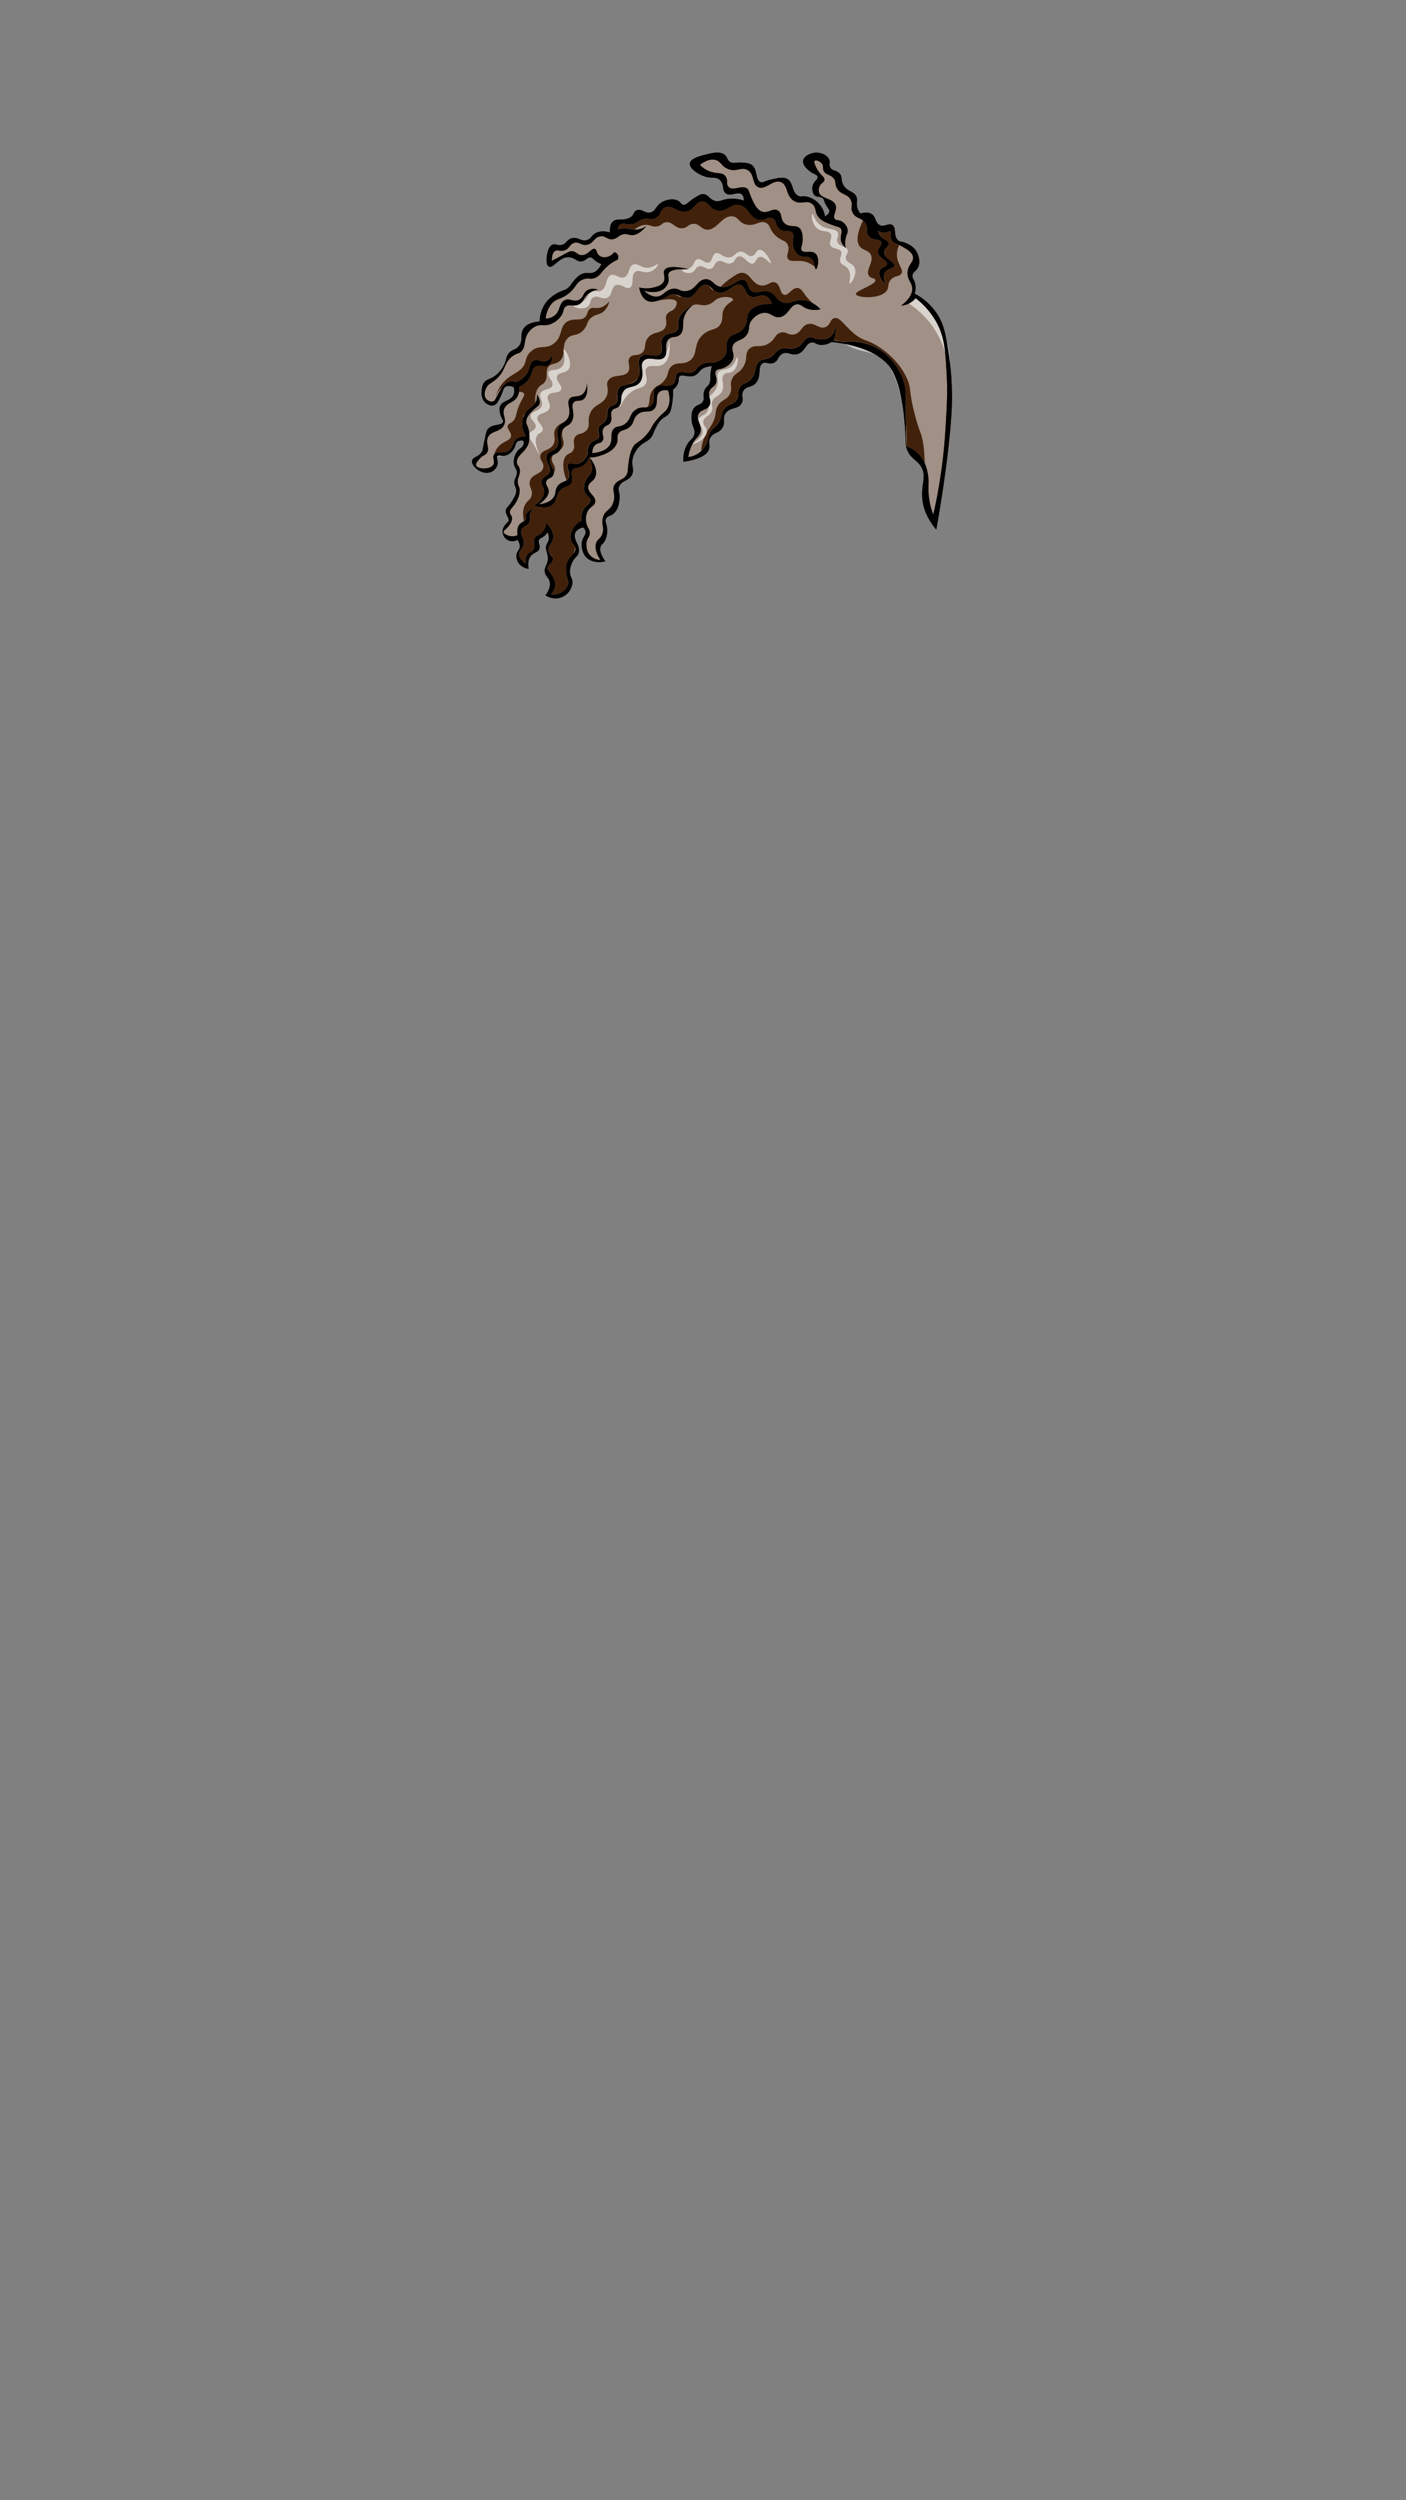 <svg xmlns="http://www.w3.org/2000/svg" viewBox="0 0 1080 1920"><rect x="0" y="0" width="1080" height="1920" fill="#808080" stroke="none"/><g style="isolation:isolate"><g id="hair"><g id="_39" data-name="39"><path d="M719.18,406.74c-8.07-9.7-10.24-18-10.72-23.8-.93-11.24,3-16.44-.26-23.27-3.09-6.39-7.76-6.4-11.11-13.48-1.77-3.77-1.21-5.42-1.8-15.61-1.33-22.71-5-33.86-5.95-36.49a63.26,63.26,0,0,0-3.22-8c-9.24-17.88-35.7-22.22-47.41-23.44a13.93,13.93,0,0,1-8.4,2.25c-3.48-.32-4.08-2-6.59-1.86-4.84.3-5,6.75-10.72,8.75-5.1,1.78-7.82-2.39-12.14,0-3.47,1.92-2.8,5.21-6.46,6.86s-5.84-1.17-8.53.39c-4.18,2.43-.59,10.17-5.42,15.34-3.37,3.6-7,1.85-9.31,5.68-2.19,3.62.53,6-1.42,9.66-2.68,5-9,2.67-12.4,7.8-2.72,4.1.41,7-2.58,11.37-2.82,4.1-6.61,3-8.91,7.14-1.89,3.4-.26,5.77-1.17,8.85-1,3.47-5.17,7.58-19.63,9.79a23.1,23.1,0,0,1,2.58-12.83c2.54-4.56,5.13-4.83,5.81-8.59.8-4.36-2.34-5.78-2.19-12.43,0-2.5.11-4.94,1.68-7.14,2.33-3.28,5.38-2.34,7.1-5.42,1.46-2.61-.39-3.88.91-7.8s3.33-3.27,4.39-7c.76-2.7-.08-3.85.77-8.72.26-1.46.56-2.64.78-3.44a13.67,13.67,0,0,0-5.56,1.06c-4.21,1.78-4.14,4.41-7.49,5.95-5.1,2.34-9.84-1.63-11.88.92-1,1.2-.1,2.3-1,4.89a11.3,11.3,0,0,1-4,5.16,54.11,54.11,0,0,1-1.16,13.62,12.31,12.31,0,0,1-1.42,4.1c-1.94,3.15-4.23,2.78-7.24,6.21a26.07,26.07,0,0,0-3.23,5.16c-1.93,3.58-1.78,4.33-2.84,6.21-3,5.36-7.07,4.29-11.5,10.18a21.24,21.24,0,0,0-3.1,5.82c-2.21,6.66,1.08,9.14-.77,13.62-2.3,5.57-8.46,4.35-10.21,9.91-1,3.25,1,3.87.39,9.52-.26,2.42-.76,6.92-3.88,10.18-2.9,3-5.28,2.07-6.45,4.63s1.06,3.82.9,9.39a16.21,16.21,0,0,1-1.81,7.53c-1.32,2.4-2.38,2.57-3.1,4.1-.91,2-.89,5.35,3.49,11.64-6.32,1.61-12.59,0-15.63-4.24-2.32-3.22-3.52-9-1.55-13.22.87-1.85,2.45-3.61,1.94-5.81a5.12,5.12,0,0,0-1.94-2.78c-.59.14-5,1.25-6.07,4.63-.77,2.5.57,5.54,1.16,6.87a18.74,18.74,0,0,1,1.42,3.18,10.18,10.18,0,0,1,.26,4.56c-.53,2.59-2.18,3.07-4,5.75a18.49,18.49,0,0,0-2.71,7.67c-.53,5.07,2.15,6.09,1.81,10.31a13.26,13.26,0,0,1-7.49,10.31c-6.6,3.17-12.8-.81-13.18-1.06,3.49-4.86,3.75-8.28,3.23-10.57-.76-3.39-3.1-3.8-3.75-7.41-.76-4.28,2.31-4.94,2.33-10.44,0-5-2.48-6.76-1-10.45.58-1.5,1.35-2.09,1.67-4a9.85,9.85,0,0,0-.77-5.56,15,15,0,0,1-3.88,3.71c-1.49,1-2,.93-2.58,1.71-1.42,2,.88,4.26.13,7-.86,3.16-4.6,2.85-7,6.22-1.12,1.59-2.19,4.36-1.29,9.38-4.29-.58-7.81-3.22-8.91-6.74a9.31,9.31,0,0,1,0-5.82c.6-1.63,1.37-1.93,1.81-3.3s.46-3.33-1.42-6.48a7.52,7.52,0,0,1-7.75.13,7.64,7.64,0,0,1-3.75-6.21c-.09-3,1.84-5.21,2.58-6.08,1.08-1.26,1.42-1.05,1.81-1.86,1.25-2.55-2.17-4.72-1.94-8.32.17-2.55,1.95-2.41,5.3-8.2,1.77-3.05,2.65-4.62,2.71-6.88.09-3-1.38-3.33-1.42-6.48,0-3.63,1.92-4.2,1.94-7.66s-2.05-3.61-2.33-7.28c-.24-3.24,1-8.21,4.27-10.84,1.06-.85,2.54-1.63,3.1-3.43a5.46,5.46,0,0,0,0-2.91,5.61,5.61,0,0,0-4.52.53c-1.59,1.14-1.22,2.81-2.72,5.42a11.84,11.84,0,0,1-5.42,5c-3.6,1.41-6.18-.6-7.37.93-1.06,1.36.84,3.2.13,6.34a8.74,8.74,0,0,1-3.61,5c-4,2.64-9.41,1-12.53-1.72-.76-.67-4-3.52-3.36-6.35.65-3,5-2.57,7.49-6.87.76-1.29.51-1.56,1.68-7.14,1.23-5.87,1.85-8.81,2.58-9.79,3.63-4.8,11.21-2.7,12-5.95.43-1.71-1.63-2.59-2.33-6.87a10,10,0,0,1,0-4.89c1.58-4.73,8.19-4.12,10.34-8.86a8.63,8.63,0,0,0,.13-6.08c-2.29-.88-4.61-1.23-6.33-.14s-1.58,3.08-3.75,7.54c-1.72,3.52-2.87,5.9-5.17,6.61-3.2,1-6.4-1.94-6.59-2.11-3.79-3.57-2.71-9.64-2.45-11.11a9.82,9.82,0,0,1,1.29-3.83c1.78-2.84,4.2-2.79,7.49-4.76a22.6,22.6,0,0,0,8.14-9.26c2.23-4.3,1.06-5.38,3.23-8.33,2.88-3.91,5.49-2.75,8.14-6.08,3.55-4.45.67-8.74,3.49-13.22,1.47-2.33,4.67-5,12.53-5.69a24.92,24.92,0,0,1,4.5-14.14c4.14-5.65,10.42-8.4,11.77-9,2.5-1.1,3.13-.94,4.78-2.12,3.18-2.25,3.25-4.49,7.24-8.19a13.35,13.35,0,0,1,3.87-2.91c3.48-1.57,5.61-.23,8.53-1.06,1.86-.53,4.37-2,6.72-6.61a18.49,18.49,0,0,1-3.23-1.59c-3-1.85-3.3-3.22-4.91-3.57-2.39-.51-3.33,2.14-6.46,2.91-3.95,1-5.53-2.5-9.82-3-7.7-1-12.54,9-16,7.1-2.5-1.35-1.72-7.5-1.19-9.88.41-1.86,1.25-5.62,4-6.87,2.27-1,3.43.74,6.58.26,4.11-.61,4.07-3.91,8-5.15,5-1.58,7.53,3,12.28,1.19,3-1.15,3-3.37,6.2-5.16,3.69-2,7.92-1.45,11.11-.53-.35-4.92.93-7.18,2.19-8.33,3.27-3,8.21-.18,13.44-3.3,3.12-1.86,2.24-4.35,4.91-5.42,3.78-1.53,6,2.5,10.33,1.71,4.65-.83,4.06-5.78,10.33-8.59.81-.36,6.91-3,11.37-.26,2.06,1.26,2.06,2.62,3.75,2.91,2.38.39,3.6-2.14,8.65-5.29,3.11-1.95,4.67-2.92,6.46-2.91,4.13,0,4.77,4.15,9.56,5.29,3.47.82,4.7-1,9.95-1.59a28.21,28.21,0,0,1,11.94,1.3c0-1.38-.19-3.49-1.61-4.74-3-2.67-8.16,1.73-12-.66-3.5-2.17-1.15-7-4.91-10.44-3.29-3.05-6.41-.6-12.92-3.18-4.34-1.71-10.5-5.79-10.07-9.52.44-3.94,8.09-5.82,12.91-7,4.67-1.15,10.42-2.56,14,.53,2.24,2,1.62,4,4.13,5.42,2.33,1.31,3.93.11,8.65.39,3.38.21,5.59.34,7.5,1.59,5.18,3.39,2.79,11.52,7,13.35,1.93.85,2.81-.72,8.53-2,5.54-1.22,9.1-2,12-.4,5.16,2.85,3.21,10.36,8.66,13,2.54,1.21,3.08-.36,7.23.79a18.46,18.46,0,0,1,13.18,15.08c2.72-1.67,3.32-3.1,3.36-4.1.06-1.59-1.29-2.1-3-5.56-1.32-2.7-.85-3.1-1.81-4.09-2-2.05-4.28-.59-6.33-2.38-1.89-1.65-2.18-4.81-1.81-6.88.73-4.19,4.37-5.23,3.87-7.54-.4-1.87-2.88-1.62-6.33-4.49-1.4-1.17-5.17-4.32-4.78-7.67.42-3.51,5.23-5.76,8.66-6.21,4.48-.59,9.79,1.46,11.37,5.15,1.09,2.56-.45,3.94.9,6.22,1.65,2.77,4.59,1.81,7.11,4.49,2.34,2.51.72,4.34,2.58,8.2,3.06,6.35,9.27,5.17,10.59,10.44.74,2.94-.79,4.83.78,8.73a13.21,13.21,0,0,0,2.06,3.44c2.43-.76,6-1.4,8.66.39,3.43,2.28,2.56,6.47,5.94,8.33,3.75,2.07,7-1.89,10,.14,3.35,2.33.5,8.63,4.53,11.88,1.63,1.32,2.28.42,5.67,1.87,2,.86,6.28,2.68,8.66,7.27.23.44,3.26,6.5.77,11.5-1.53,3.09-4,3.44-4.26,6.21-.18,2.09,1.14,2.87,1.94,5.69a14.53,14.53,0,0,1-.26,8.2,46.89,46.89,0,0,1,16.92,15.07c4.35,6.45,6.14,12.78,7.88,22.34a235.48,235.48,0,0,1,3.88,44.56c-.1,5.85-.48,18.83-4,46.93C725.55,367.46,723,385.36,719.18,406.74Z" fill="#42210b"/><path d="M489.18,291.55a10.37,10.37,0,0,1-6.25,3.54c2.54-1,5.25-2.14,7.31-5.35l0,0A8.22,8.22,0,0,1,489.18,291.55ZM506.62,301c-3.64,3-.41,8.89-3.88,12.89s-8,.29-13,4.56c-3.9,3.38-2.2,6.68-6.59,9.92a12.5,12.5,0,0,1-4.09,1.94,6.26,6.26,0,0,0-3.86,2.42c-1.74,2.54-.12,4.07-1.34,7.54-2.3,6.49-10.8,9.07-13.58,9.91a27.3,27.3,0,0,1-6.75,1.16l-1,0c.14,0,.6.42,1.19,1.16,2,2.45,5.39,8.38,3.63,13.42-1.42,4.08-5,4.09-5.52,7.63-.68,5,6.13,7.36,5.33,12-.61,3.52-4.75,3.45-6.49,8.73a14.32,14.32,0,0,0-.49,6.44c.61,4.48,2.73,5,2.81,8.43s-2.07,3.71-2.52,7.83c-.13,1.26-.45,5.94,2.81,9.52a11.51,11.51,0,0,0,8,3.57,28.94,28.94,0,0,1-2.7-5c-1.52-3.68-1.38-6.3-.69-8.19,1-2.85,2.92-2.87,4.45-6.25l.06-.13a9.13,9.13,0,0,0,.8-3c.29-3.23-1.27-5.69-.17-9.94,1.56-6.12,5.87-5.27,8-11.7,2.26-6.67-1.7-9.59,1.16-13.88,2.64-4,7.13-3.16,9.3-7.94.71-1.54.56-2.35.87-5.35s1-9.7,3.2-14.28c2.62-5.46,5.39-3.82,11.63-11.44,3.88-4.74,2.78-5.34,7-10.37.58-.7,1.13-1.31,1.63-1.86h0s0,0,0,0c2.36-2.54,4-3.7,5.28-5.09a10.15,10.15,0,0,0,1.83-2.79c1.15-2.56,2-6.62.06-12.95C511.11,299.49,508.49,299.41,506.62,301Zm13.82-14.28a4,4,0,0,1,2.62-.85A3,3,0,0,0,520.44,286.69Zm-1.66-60.52c1.41.89,2.86,1.87,4.81,1.71A19.59,19.59,0,0,0,518.78,226.17Zm13.81,59.46a9.08,9.08,0,0,1-4.76.87A7.79,7.79,0,0,0,532.59,285.63ZM537.3,281a11.42,11.42,0,0,1,1.53-1,5.33,5.33,0,0,0-2.28,1.56A8.93,8.93,0,0,1,537.3,281Zm11.31-57.87c-1.54-1.18-2.55-2.74-4-3.67C545.7,221.16,546.79,222.83,548.61,223.14Zm-9.24,34.4c5.86-5.83,11.37-3.27,14.33-9.12,2.26-4.45-.07-7.63,3.11-12.3,2.75-4.05,6.53-4.67,6.19-6.15-.38-1.68-5.65-2.64-10.26-1.19-4,1.25-3.91,3.18-7.75,4.76-5.9,2.42-8.29-1.21-13.13,1.06a18,18,0,0,0-5.77,7c-2.92,6.48,0,11.48-3.59,15.17-3,3.14-6.3.8-9.2,4a6.93,6.93,0,0,0-1.75,4.54c-.09,1.34.05,2.7.08,4,0,1.87-.13,3.63-1.43,5-3.9,4.23-11.75-1.39-15.88,2.72-3.93,3.91,1.39,10.75-2.82,16.41-3.79,5.11-10.11,2.25-13.17,7.64-2.34,4.12,0,8.15-3.29,11.2-2,1.85-3.58,1-5,3-2,2.82.61,5.5-1.16,8.92-1.55,3-4.11,2-5.62,5-1.86,3.62,1.28,6.62-.68,9.42-1,1.38-2.34,1.51-3.72,2h0a6,6,0,0,0-1.41.75,5.19,5.19,0,0,0-1,.89A8.45,8.45,0,0,0,455,348.1c8.94-1.07,12.27-4.1,13.63-6.74,2.21-4.31-.26-8.67,2.9-12.1,2-2.17,3.71-1.17,6.76-2.67a11.88,11.88,0,0,0,1.12-.63c5.35-3.41,3.88-7.89,8.72-11.24.32-.21.62-.4.91-.57,3-1.66,5.53-1,7.8-1.28,3.52-3.18.46-7.42,4.4-13.09,3-4.35,5.67-3.06,9.31-7.93,3.49-4.7,1.85-7,4.84-10.12,4.33-4.56,9-1,14.34-4.71C536.41,272.38,532.24,264.63,539.37,257.54Zm101,3.77,5.06,1a13,13,0,0,0-5-1.18A1.43,1.43,0,0,1,640.32,261.31Zm55.62,81.24a110.6,110.6,0,0,0-.08-17.81C695.9,332.17,695.93,340.67,695.94,342.55ZM380.4,306.87c.81-1.24,1.6-3.31,3.57-6.59.7-1.19,1.3-2.19,1.84-3A16,16,0,0,0,380.4,306.87Zm16.15,30.47a6.84,6.84,0,0,1,1.27-1A3,3,0,0,0,396.55,337.34Zm7.38-20.65c-1.89,1.9-2.34,3.42-2.24,4.61A17.84,17.84,0,0,1,403.93,316.69Zm-11.44,18.39c.6-3.31-3.53-5.61-2.33-8.46.66-1.54,2.06-1.36,3.88-3.17,2-2.06,2.26-4.3,3.1-7.41,2.42-8.9,6.63-11.9,5.17-14-.41-.58-1.3-1.21-3.66-1.08a11.33,11.33,0,0,1-1.12,3.39c-2.66,5.09-7.48,4.42-9.89,8.83-2.66,4.87,1.9,8.13-.48,13.18-2.78,5.92-10.27,4-12.5,9.82-1.76,4.58,1.9,8.45-.88,11.9-1.3,1.63-2.54,1.28-4.93,3.77-1.08,1.12-3.76,3.89-3.11,5.65,1,2.77,10.54,3.42,13.09-.5,1.05-1.62.46-3.33.22-5a4.05,4.05,0,0,1,.55-3.14,1.71,1.71,0,0,1,.11-.14,14.86,14.86,0,0,1,2.45-4.91C386.13,338.61,391.81,338.79,392.49,335.08Zm30,90.34c.58.8,1.25,1.44,1.71,2.16A3.46,3.46,0,0,0,422.48,425.42Zm19.23-5.76a10.26,10.26,0,0,1-1.68,6.06c1.35-1.53,2.35-3,2.06-4.87A3.54,3.54,0,0,0,441.71,419.66Zm13-61.49a10.64,10.64,0,0,0-.31-1.82C454.56,357,454.66,357.63,454.75,358.17Zm272.44-70.55c-1-18.35-1.67-28.75-7.87-40.06a59.58,59.58,0,0,0-16-18.51,15.63,15.63,0,0,1-11.11,5.68c7-5.3,8.46-9.71,8.53-12.69.12-5.14-3.81-6.77-3.61-12.56.21-6.51,5.32-8.3,4.13-12.69-.94-3.44-5-5.64-8.91-7.8-.58-.32-1.12-.59-1.62-.83a16.88,16.88,0,0,0-1.74,7.4c0,7.23,5.23,10.9,3.49,14.38-1.46,2.91-5.56,1.36-8.53,5.26-2.07,2.71-1.09,4.79-2.33,7.24-3.91,7.74-23.58,6.41-24.12,3.47-.51-2.76,15.69-7.28,14.92-10.91-.33-1.56-3.34-.9-4.95-3.27-2.8-4.19,3.86-10.3,1.56-15.87-1.66-4-6.11-3.15-8.72-6.84-2-2.77-2.9-8.14,2.62-19.66-2.57-2.15-5.72-2.05-7.79-5.76-2.29-4.11.55-6.07-1.68-10.18-2.69-5-7.64-3.56-10.59-9-1.87-3.43-.3-4.75-2.45-7.4-2.68-3.29-6-2.42-7.62-5.69-1.09-2.21.07-3.43-1.3-5.42-1.53-2.23-4.77-3.3-5.68-2.38s1,4.85,1.68,6.08c2.89,5.31,6.15,6.22,5.81,8.6-.3,2.09-2.95,2.21-4,5.55a7.77,7.77,0,0,0-.26,3.7c1.18,5.47,10.75,4.55,12.79,10.05,1.54,4.17-2.71,8.16-.52,10.71,1.34,1.56,3.14.31,5.94,2.25.2.14,3.52,2.5,3.88,6.21.22,2.32-.89,3.18-1.56,6.35a18.45,18.45,0,0,0,0,7.27,10.45,10.45,0,0,1-3.48-5.29c-1-4,1.45-6.56,0-9.12-.89-1.57-2.3-1.48-6.46-3s-7.39-2.78-9.81-5c-4.5-4.16-2.13-8.16-5.95-11.24-4.23-3.41-8.16.71-13.57-2.11-6.83-3.58-4.72-12.42-10.46-14.68-6.16-2.42-11.79,6.49-17.44,3.84-4.89-2.3-2.56-9.87-8.14-13.09-4.9-2.84-8.59,1.95-15.24-.93-5-2.14-5.12-5.75-9.43-6.87s-8.82,1.38-12,3.83a21.64,21.64,0,0,0,6.32,4.5c6.26,2.87,10.19.77,13.06,3.83s.31,6.6,3,8.86c3.66,3.12,10.2-2.22,14.2,1.19,1.17,1,.85,1.63,2.33,5.16,2,4.74,4.34,10.36,8.4,12.16,5,2.21,8.62-3.08,12.66-.66,3.63,2.17,1.5,6.95,5.55,10.18s8.48.29,11.49,3.83c1.63,1.9,1.79,4.42,2,6.88.35,5.67-2,7.68-.78,9.65,1.84,2.85,7.5-.44,10.73,2.64s1.82,9.78.71,11.5h0c-.15.24-.3.38-.44.39-.3,0-.44-.56-.63-1.45a18.69,18.69,0,0,0-4.72-3.24c-7.54-3.57-13.61.09-16.1-3.17-2.17-2.87,1.87-6.52-.38-11.11-1.69-3.45-4.51-2.48-9.1-6.74-5.23-4.84-3.83-8.16-7.57-9.92-4.76-2.24-7.84,2.78-14.72,1.39-6.2-1.25-6-5.78-10.85-6.35-8.19-1-12.38,11.48-20.35,10.12-4.2-.72-5-4.51-9.68-4.37-4.13.13-4.52,3.11-8.53,3.38-5.72.38-7.59-5.45-12.79-4.57-3.06.53-3.25,2.69-7,3.18-3.1.41-4.56-.88-7.17-1.19-2.32-.28-5.62.23-9.94,3.59a11.21,11.21,0,0,0,1.55,0,14.64,14.64,0,0,0,7.75-2.77c-5,6-8.89,7.15-11.49,7-2.08-.11-2.84-1-5.3-.79-4.22.33-4.93,3.09-8.66,3.84-4.53.9-5.52-2.76-9.94-2.12-5,.73-5.19,5.61-10.34,6.48-4.51.75-5.88-2.73-9.82-1.46-3.73,1.21-3.56,4.68-7.62,5.82-3.26.91-4.95-.87-7,.4s-2.54,4.82-2.51,7.53c1.4-.69,3.65-1.82,6.39-3.3,5.76-3.11,6.63-3.94,8.66-4,4-.06,4.47,3.11,8.14,3,4.9-.09,7.35-5.87,9.94-4.76,1.72.75,1,3.48,3.62,5.29a7,7,0,0,0,4.52,1.06,9.4,9.4,0,0,0,6.59-3.83,3.83,3.83,0,0,1,3.09,2.64,3.92,3.92,0,0,1-.39,3,33.52,33.52,0,0,0-7.74,5c-4.66,4.06-5.14,6.8-9,8.73-4.12,2-5.24-.19-9.69,1.45-5.74,2.12-5,6.22-11.89,11.38-5.79,4.32-8.51,3.07-12.2,7.13a20.27,20.27,0,0,0-4.74,11.64,11.86,11.86,0,0,0,6.35-2c5.17-3.6,3.63-9.6,8-12,4.1-2.28,7.32,2,11.62-.66,3.3-2,2.84-5.37,6.33-7.27,2.69-1.46,5.73-1,7.75-.39a16.85,16.85,0,0,0-7,3.07c-4.3,3.27-3.69,6.31-7.26,8.23-4.34,2.33-7.78-.78-10.76,2-1.74,1.61-.83,2.91-2.62,6.05a17.54,17.54,0,0,1-9.11,7.34c-5,1.68-7.08-.52-11.53,1.78a14.41,14.41,0,0,0-4.74,4.07c-4.32,5.64-1.8,10.71-5.72,14.87-1.82,1.94-2.51,1-5.81,3.08-7.91,5-5.72,11.61-13.57,18.34-3.65,3.14-6.27,3.54-7.84,7.24-.35.83-2.08,4.89.1,7.73,1.16,1.52,3.41,2.67,5.32,2.09a3.08,3.08,0,0,0,1.76-1.44,26.29,26.29,0,0,1,4.09-10.52c.13-.19.61-.89,1.29-1.73,4.46-5.51,9.66-7.24,13.44-10.31,6.41-5.22,2.8-9.52,8.78-14.54,6.42-5.4,11.24-1,17.57-6.08,7.07-5.7,3.83-13.46,10.59-16.93,5.28-2.71,10.51.35,13.69-3.7,1.75-2.22,1.14-4.37,3.36-5.82s4.05-.15,7.24-.79c2-.4,4.66-1.58,7.49-5a14.45,14.45,0,0,1-3.87,7.4c-3.39,3.27-6.33,2.16-10.08,5.29s-2.26,5.6-6,9.52c-4.79,5.1-8.63,2.31-12.4,6.61-4.74,5.4-.42,11.83-5.42,16.77-3.59,3.54-7.09,1.49-9.3,5.18s.37,7.37-2.59,11.37c-1.34,1.8-2.35,1.71-3.87,3.17-1.91,1.84-3.78,5.34-3.28,12.75l.11-.19a10.24,10.24,0,0,0,1.07-6.45c1.36,2,2.79,4.82,1.93,7.34-.53,1.59-1.57,1.82-4,4.07s-5.94,5.57-6.11,9.42c-.06,1.45.38,2,1,3.39.11.25.21.52.31.8s.1.29.15.45,0,.1.05.16c.09.28.18.6.27.95a23.65,23.65,0,0,1,.48,9.12c-1.41,8.7-10.09,10.65-9.4,16.76.3,2.6,1.87,2.27,2.23,5.45.5,4.35-2.3,6.28-1.45,10.81.37,2,1,1.88,1.26,4,.1.72.41,3.48-1.45,7.73-2.71,6.16-6.43,7.36-5.92,10.61.28,1.72,1.38,1.77,1.56,3.77.21,2.61-1.47,4.87-2.43,6.15-2.19,2.92-4.12,3.37-4,4.76s2.49,2.34,3.39,2.67a10.6,10.6,0,0,0,7.27-.19c-.57-5,.61-7.37,1.83-8.63a17.15,17.15,0,0,1,3.19-2.22c-1.55-6.7-.35-10.62,1-12.95,1.75-3.05,3.62-3.17,4.65-6.15,1.68-4.89-2.42-7.33-1.17-11.7,1.59-5.55,9.15-5.05,10.27-10.31.85-4-3.19-5.81-2.13-9.52,1.26-4.43,7.43-3.34,10.08-8.53,2.1-4.13-.72-6.95,1.16-11.11.86-1.92,2.64-3.91,6.25-5.45a8.28,8.28,0,0,0,3.73-3.77c2.94-6-1.76-11.14,1.26-14.57,2.45-2.8,6.45-.44,10-3.57,2.46-2.2,3.07-5.63,3.21-8.14.48,4.3.47,9.83-2.72,12.2-2.62,2-5.31.22-7.37,2.28-3,3,1.36,8.27-1.34,14.18-1.78,3.86-4.56,3.6-6.7,6.17a12.05,12.05,0,0,0-.87,3.25c-.51,4.46,1.92,6.23.77,9.72a6.41,6.41,0,0,1-2.5,3.33c-1.51,2.36-3.62,3-5.3,3.89a5.42,5.42,0,0,0-.72,1.51c-1.29,4.31,3.26,6.56,1.94,10.9a5.63,5.63,0,0,1-.72,1.52,3.85,3.85,0,0,1-.35,1.36c-1.27,2.83-4.77,2.37-5.52,5.25-.64,2.48,1.66,3.93,1.94,6.75.23,2.39-1,5.88-7.46,10.61,5.9-.68,8.91-2.6,10.55-4.53a8,8,0,0,0,.69-.93c1.64-2.53,1.05-4.47,2.13-6.88a8.1,8.1,0,0,1,1-1.65c2.32-3.14,5.05-3.15,6.92-4.45a32.72,32.72,0,0,1-2.17-7.64c-.38-2.81-1-7.55,1.55-10.91,1.95-2.59,3.75-1.66,5.42-4.16,2.42-3.61-.51-6.76,1.56-10.32s5.77-1.86,8.91-5.35c3.44-3.83.26-7.31,2.9-13.29,3.31-7.49,10.14-6.2,12.79-13.48,2-5.58-1.32-8.14,1.16-11.71,3.66-5.24,12.33-1.69,15.31-6.74,2.19-3.71-1.41-7.47,1.16-10.71,2.35-3,6.08-.72,9.5-3.77s1-6.5,4.07-10.9c4.16-5.9,11.14-3.31,13.75-8.73,1.94-4-1.1-7.12,1.56-10.31,1.91-2.3,4.53-1.93,6.2-5,.19-.35,1.46-2.65.77-4.16-1.6-3.54-13.14-1-15.46-.5l-.13,0-.25.06h0a10,10,0,0,1-6.43-.19c-5.12-2.18-6.26-9.35-6.39-10.31a22.83,22.83,0,0,0,11,0c2.89-.74,6-1.54,7.56-4.17,2-3.44-.62-6.62.77-9.12,1.25-2.25,5.64-3.69,18.8-.79-11.72-.5-15,1.41-15.7,3.37s.85,4-.38,7.34a11.68,11.68,0,0,1-2.52,3.77c-3.28,3.26-9.53,3.94-16.09,2,4.65,4.26,8.12,4.84,10.47,4.56,4.85-.59,6-5,11.63-5.95,4.85-.78,5.56,2.27,10.26,1.79a9.48,9.48,0,0,0,3.47-1,20.28,20.28,0,0,0,5.15-4.43h0c1.79-1.87,3.63-3.53,6.49-3.67,5.17-.26,5.94,4.81,11.61,5.83a50.2,50.2,0,0,1,7.57-6.42c4.33-3,6.49-4.45,8.91-4.37,6.53.23,7.75,8.94,14.73,9.72,5.15.58,7.39-3.83,11-2.18,4.11,1.87,3.12,8.32,6.58,9.32s5.88-5.63,10.47-5.15c4,.41,4.23,5.62,12.11,12.07a27.73,27.73,0,0,1,4.24,3.17c.36.33.72.66,1.09,1l-.12,0a19.08,19.08,0,0,1-8.51.07c-5.1-1.19-5.74-3.79-8.91-3.87h-.31a4.92,4.92,0,0,0-1.47.25l-.06,0c-2.42.82-4,3.33-5.89,5.58-1.58,1.86-3.4,3.54-6.13,4-5.26.8-6.9-4.2-13-3.18-5.5.93-8.78,5.8-9,6.15-2.69,4.12-.63,6.06-3,10-3.44,5.72-9.24,4.15-11.05,9-1.47,4,1.88,6.33-.1,10.81a12.52,12.52,0,0,1-4.93,5.25c-4.08,2.57-6.47,1.18-7.85,3.28-1.69,2.55,1.49,5.21,0,9.32-1.16,3.19-3.47,2.65-4.85,5.85-1.85,4.29,1.63,6.85.1,10.81-1.74,4.48-7,3.16-8.82,7.43-1.93,4.52,3.18,7.7,1.55,13.69-.95,3.52-3.06,3.68-5.81,8.52A28.37,28.37,0,0,0,528.71,351a17.25,17.25,0,0,0,7.65-2.78,16.77,16.77,0,0,0,2.23-1.79,34.22,34.22,0,0,1,5-15.66c1.43-2.22,2.76-3.61,4.26-6.94,2.69-6,1.15-7.62,3.29-11.71,3.09-5.85,7.31-4.47,9.69-9.91,2-4.62-.63-6.5,1.56-11.31,2-4.42,4.68-3.74,7.94-8.32,4.67-6.57,1.23-10.81,5.23-14.68,4.27-4.14,8.9,0,15.5-4.56,4.71-3.28,4.36-6.81,8.53-7.93,4.33-1.18,5.91,2.32,10.46,1.38,5.52-1.13,5.38-6.71,10.66-7.93,5.5-1.27,8.38,4.18,13.18,2.38,4.09-1.53,3.65-6.12,7-6.94,4.11-1,7.51,5.39,14.72,11.5,7.8,6.61,10.33,4.63,19.38,10.51,3.13,2.05,15.28,10.15,21.7,24.4,3.63,8.07,1,8.31,6,27.56,3.83,14.79,5,13.25,6.39,22,1.08,6.82.95,11.46,1.4,15.89a38.38,38.38,0,0,1,1.83,6.05,31.7,31.7,0,0,1,.69,3.88h0c.62,5.12-.27,8.45.47,15.15a56.77,56.77,0,0,0,3.36,13.88c1.15-5,2.42-10.93,3.64-17.66.75-4.09,1.48-8.48,2.18-13.14,2.55-17.26,3.34-30.45,3.87-39.53C727.36,310.72,727.92,301,727.19,287.62Zm-89.68-28.89c-2.8,2-6.11,1.81-8.13,1.68-4.21-.25-4.65-1.82-7.27-1.58-4.58.4-4.5,5.28-9.89,7.83-5.76,2.72-9-1.36-14.24,2-2.78,1.77-2.46,3.29-6,5.46-4.06,2.48-5.43,1.06-8.13,2.92-4.88,3.35-2,9-7.18,14.33-3.45,3.55-6,2.26-8.23,5.95s-.18,5.76-2.33,9.42c-2.5,4.28-6,2.66-9.68,7.14-3.07,3.77-1.18,5.68-4.75,11-2.71,4-4,3.26-6.11,7-2.29,4.13-1,5.58-3.48,9.91a19.07,19.07,0,0,1-3.49,4.56c-.09.77-.15,1.56-.19,2.38a14.46,14.46,0,0,0,5.23-4.95c2-3.33.88-4.78,2.65-8.53,2.54-5.41,6-4.53,7-9.12.45-1.9.28-3.76,1.53-7.29a20.29,20.29,0,0,1,1-2.43c2.76-5.4,9.26-4.08,12.41-8.73,2.28-3.36-.31-5.26,2.13-9.52s5.13-2.92,8.72-6.94c5.17-5.77,2.6-11.76,7.17-14.23,2.86-1.55,4.59.41,8.33-1.63,3.16-1.73,2.55-3.87,5.43-5.16,4.86-2.19,7.72,1.21,12.59-.59,5.46-2,5-7.52,9.69-8.14,3.68-.48,5,2.78,9.69,2.19,2.93-.38,3.41-1.78,6.2-2.38a9.92,9.92,0,0,1,2.21-.22,22.34,22.34,0,0,0,1.18-4.25,24.46,24.46,0,0,0,.2-7.14C641.74,250.61,641.44,255.91,637.51,258.73ZM694.77,295a46.54,46.54,0,0,0-16.18-24.69c-13.57-10.1-28.36-8.21-31.49-7.74l-1.7-.32a32,32,0,0,1,3.48,1.85c13,7.59,19.15,4.26,28.27,11.45,8.46,6.67,11.14,15.86,14.9,28.7a105.12,105.12,0,0,1,3.81,20.43c0-6-.05-11.29-.05-11.83C695.75,301.34,695.74,298.92,694.77,295ZM713,366.07h0a32.52,32.52,0,0,1-2.52-9.93,22,22,0,0,0-2.57-4.66,25.27,25.27,0,0,0-12-8.92c8.07,5.09,11,11,12.2,13.95,1.71,4.32,2,8.48,2.32,14.48.48,7.91-.73,9.33.2,14.08a39.51,39.51,0,0,0,6.58,15.27q1.63-11.44,3.26-22.89A39.74,39.74,0,0,1,713,366.07ZM421.55,408.85c1.7,5,2.06,5.38,1.94,6.55-.36,3.63-4.22,4.39-4,7,.16,1.57,1.68,2.2,3,3.06a5.72,5.72,0,0,1-1.12-2.78c-.43-3.69,2.83-5.18,3.58-9,.52-2.66-.14-6.59-5.22-12.19a13.14,13.14,0,0,1-3.59,7.73c-2.28,2.18-4,1.76-5.24,3.87-1.88,3.13.83,5.77-1.06,8.92-1.36,2.28-3.3,1.79-4.85,4.17-1.42,2.2-1.24,4.9-.87,6.84-2.47-1.71-5.37-4.31-5.32-7.44s2.72-3.64,3.49-7.43c1-4.91-2.9-6.81-1.65-10.71s5.55-3.37,6.49-7.54c.53-2.38-.57-3.89.58-6.54a8.55,8.55,0,0,1,2.32-3.08c-5.15,2.62-6.17,4.55-6.1,5.85.05.79.48,1.06.39,1.89a3.25,3.25,0,0,1-1.76,2.24C398.23,407,398,411.33,398.69,414c.36,1.43,1.33,3.82.4,6.44-.61,1.74-1.54,2.1-1.95,3.87a8.39,8.39,0,0,0,1,5.56c2.19,4.32,6.95,5.41,7.74,5.57-1-3.94-.35-6.32.4-7.76,1.91-3.61,5.68-3.57,6.4-6.94.48-2.26-1-3.46,0-5.95a7.9,7.9,0,0,1,2.33-3,22.79,22.79,0,0,0,5-7.74C420.34,405.17,420.87,406.83,421.55,408.85Zm11.1-84.38a8.11,8.11,0,0,0-3.83,3.87c-2.63,5.63,1.87,9.48-.88,14.47-2.34,4.29-6.54,3.06-7.94,6.95-1.69,4.72,3.83,8.37,1.94,13-1.41,3.45-5.14,3-6,6.45-.77,3.06,1.86,4.72,2,8.13a7.72,7.72,0,0,1,0,.83c.37-3.61-.93-4.66-.09-7.37,1.33-4.31,5.47-4.54,7.42-7.41.24-3.56-4.23-7-3-11.14a4.55,4.55,0,0,1,2.46-2.79c1.27-1.87,3.5-2.57,5.3-3.89.09-.14.19-.3.28-.46,2.72-4.89-1.43-8.42,1.16-14a8.26,8.26,0,0,1,1.16-1.86,17.81,17.81,0,0,1,4.75-6.27A27.55,27.55,0,0,0,432.65,324.47ZM440,425.72c-2,2.26-4.73,4.72-5.21,9.11a23.75,23.75,0,0,0,.2,5.26c.59,4.68,1.83,5.32,1.55,7.73-.49,4.16-4.67,6.75-5.71,7.34a12.5,12.5,0,0,1-7.57,1.49c1.43-1.81,3.8-5.45,3.11-9.42-.55-3.1-3-6.47-3.39-7-1.56-2.17-2.33-2.39-2.42-3.57-.24-2.81,3.84-3.68,4.16-6.84a3.24,3.24,0,0,0-.56-2.19c.71,3.45-5.78,5.39-5.82,9.77,0,4.12,5.69,5.33,6.48,10.17.59,3.65-2,7.14-4.26,9.51.51.27,6.29,3.13,11.62,0,4.84-2.83,5.66-8.43,5.82-9.51.82-5.7-2.6-6.7-2.33-12.3C435.92,430.66,438.32,428.48,440,425.72Zm14.28-63.57c-1.08,3.05-3.1,3.34-4.66,7.54a12,12,0,0,0-1,6.54c.88,4.62,5,5.26,4.84,8.33-.13,2.71-3.42,3.15-5.52,7.14a14.08,14.08,0,0,0-1.26,8.23,15.42,15.42,0,0,0-7.27,7.44,11.66,11.66,0,0,0-1.06,7.14c.66,3.08,2.47,3.56,3.3,5.15-.14-4.35-2.39-5.46-1.75-9,.73-4.08,4.46-6.83,7.55-8.53a28.7,28.7,0,0,1,1.56-8.13c2.38-6.81,5.92-8.21,5.62-12.3-.33-4.48-4.75-5.14-4.46-9.12.27-3.65,4.07-4.14,5-8.92.14-.71.17-1.26-.52-5.47A9.53,9.53,0,0,1,454.31,362.15Zm20.24-62.77c-1.73,3.74,1.08,7.18-1.55,10.41-1.79,2.21-3.55,1.16-5.43,3.47-2.45,3-.16,5.74-2.52,9.62-1.92,3.18-4.11,2.46-5.22,5.36-1.3,3.37,1.26,5.4-.2,8-1.3,2.35-3.84,1.64-6.11,4-1.34,1.39-2.6,3.87-2.32,8.62-1.27,2.77-3.43,6.22-7,7.24s-6.47-1.15-7.94.4c-1.94,2,2.29,6.52.39,10.61a4.23,4.23,0,0,1-1.51,1.79,3.27,3.27,0,0,1,0,2.87c-1.41,2.46-4.82.59-7.85,3.23-2.39,2.1-2.4,5.14-2.82,7.81-.28,1.76-.73,3.35-2.12,4.43s-3.72,1.72-8.43.1a17.67,17.67,0,0,0,3.92-8.19c-.54,2.44-2.46,5.55-7.6,9.28,8.35,2.39,12.29.92,14.33-.9,3.54-3.13,2-7.78,6.7-11.8,3.46-3,5.92-1.8,7.55-4.66,2.18-3.8-1.15-7.7,1.16-10.41,1.56-1.81,3.63-.74,6.78-2.38a13.25,13.25,0,0,0,5.79-6.88,40.22,40.22,0,0,1,1.9,4.89c-.25-1.46-.47-2.71-.66-3.79-.08-.42-.15-.82-.22-1.19-.88-4.86-1-5.7-.41-6.91,1-1.95,2.73-2.38,4.34-3.07a7.63,7.63,0,0,0,1.41-.75h0a4.53,4.53,0,0,0,1.59-1.92c1.42-3.08-1.21-4.75,0-8.33,1.42-4.16,5.5-3.41,7.17-7.93,1.1-2.95-.24-4.34,1.36-7.14,1.21-2.13,2.47-2.19,4.06-4,3.1-3.45,1.4-6.66,3.11-10.71,1.43-3.39,4-4.39,6.73-5.48C479.5,295.91,476.06,296.12,474.55,299.38ZM508,230c4.71-1.73,4.76-3.23,7.94-3.77a8.61,8.61,0,0,1,2.86,0c-1.48-.95-2.91-1.8-4.8-1.16-1.38.48-1.55,1.25-3.87,3a24,24,0,0,1-6.35,3.36l.25-.06C505.37,230.93,506.7,230.44,508,230Zm9.49,64.45c-3.55,3.83-9.61-.46-13.43,3s.14,9.84-3.88,13.88a5.28,5.28,0,0,1-3.37,1.59c-2.33,2.1-5,1.47-7.8,1.28a8.56,8.56,0,0,0-6.2,1.49c-3.08,2.32-4.77,6.9-4.55,10.95a10.55,10.55,0,0,0,.84,3.69h0c1.64,3.69,4.78,3.63,5.07,6.38.4,3.92-5.91,4.94-8.53,11.5-2.13,5.33,1.05,7.07-1,12.29-2.68,6.91-9.17,6.24-10.47,11.9s4.83,8.69,3.3,14.08-8.58,4.64-10.27,10.32c-1.49,5,3.47,7.33,2.32,14.28-.78,4.78-3.51,6-3.09,9.51a8.15,8.15,0,0,0,2.23,4.53,19.12,19.12,0,0,0,4.76,3.63c-3.11-4.3-3.6-7.69-3.51-9.94.13-3.12,1.39-4.62,2.57-8.26.28-.87.55-1.86.8-3,0,0,0,0,0-.05,1.12-5.2-.1-5.05.88-8.3,2.21-7.27,8.08-7.28,9.88-13.89,1.25-4.57-1.37-5.27-.18-10.11,1.53-6.29,6.26-6.32,9.48-12.89,3.4-6.92-.64-9.34,2.52-15.67,3.42-6.83,8.55-4.85,14-12.89,3.83-5.69,1.79-7.49,6.08-13h0s0,0,0,0a29.1,29.1,0,0,1,5.28-5.09,11.34,11.34,0,0,0,3.7-4.51c1.86-4.29.76-8.95-.39-12.09a8.6,8.6,0,0,0,4.27-3.38c2.18-3.58-.22-6.88,1.61-8.92C518,288.68,519.94,291.76,517.47,294.42Zm10.28-7.92c-1.6-.17-3.1-.61-4.46-.65C524.57,286,526.08,286.38,527.75,286.5Zm-6.79-40c-.38,2.72.55,4.43-.78,6.64-2.44,4.09-7.76,1.94-10.85,5.66-3.43,4.13.8,9.61-2.32,12.94-3.56,3.8-10.67-1.61-14.73,2-3.86,3.45.37,10.27-2,15.88,3.94-6.18-.13-11.3,3.74-14.89,4.69-4.35,12.71,1.3,16.48-3a4.84,4.84,0,0,0,1.13-2.51,18.08,18.08,0,0,0-.08-4c-.16-2.06-.15-4.18,1.47-6.13,2.88-3.45,7-1.72,9.48-5.55,1.59-2.45.28-3.76,1.36-7.93.21-.8,2.29-8.36,8-11,.59-.45,1.17-.83,1.7-1.16C524,238.37,521.44,243.09,521,246.53Zm11.63,39.1c2.4-1.18,2.86-2.75,4-4C534.76,283.2,534.69,284.47,532.59,285.63Zm12-66.16c-1.18-1.83-2.35-3.66-4.47-3.78-1-.05-1.86.27-4.74,2.48h0a55.94,55.94,0,0,0-5.15,4.43c-3.45,3.36-4.26,5.08-6.64,5.28a10.8,10.8,0,0,0,3.36.9c7.16.59,8.65-10.16,14.93-10.11A4.86,4.86,0,0,1,544.61,219.47Zm84.55,17c-1-.74-2.6-1.83-4.19-3.13l-.05,0a18.48,18.48,0,0,0-8-2.75c-7.06-.63-9.93,3.66-15.69,1.78s-5-6.62-10.86-8.33-8.74,2.23-12.78-.2-2.46-6.87-5.81-8.52c-4.77-2.35-9.31,6-17.44,5.15-.27,0-.54-.07-.79-.12-2,2-3.14,3.1-4.86,2.82h0a7.4,7.4,0,0,0,3.54,1.47c7.19,1,11.06-7.65,16.4-5.89,4.29,1.42,3.36,7.53,8.27,9.13,4.09,1.33,6.89-2.23,10.91-.6,2.73,1.1,4.24,3.86,5.1,6.08-10.87-.1-15.37,3-17.44,6-2.86,4.19-.61,7.66-4.06,12.43-4.09,5.64-9.27,3.6-12.2,8.85-2.58,4.61.35,8.06-2.4,12.5-2.12,3.44-6,4.84-9,5.49a16,16,0,0,0-8.93,1.42c4-1.47,5.85,1.77,11.19,1.09.6-.08,6-.85,8.92-5,3.13-4.48-.4-7.76,2.13-13.09,2.79-5.88,8.27-4.35,11.63-10.91,2.25-4.41.38-6.29,2.9-9.52,3.64-4.66,10.7-4.74,12.21-4.76,7.16-.07,9.56,3.72,14.73,2.58a10.26,10.26,0,0,0,2.44-.88,16.15,16.15,0,0,0,5.89-5.58,0,0,0,0,0,0,0h0c.43-.09.92-.17,1.47-.25h0a24,24,0,0,1,4.08-.21c7.32.26,12.76,3.9,13.64,4l.12,0C630.31,237.38,629.88,237,629.16,236.49Zm-238,109.3c-4.3,3.21-9.16.06-11.42,2.93a19.41,19.41,0,0,0-.66,3.28,23.66,23.66,0,0,1,7-2c2-.24,2.4,0,3.37-.52,1.75-.85,2.09-2.4,3.87-6.15A7.7,7.7,0,0,1,391.13,345.79Zm5.38-8.41a12.46,12.46,0,0,0-2.57,4.56A29,29,0,0,1,396.51,337.38Zm9.13-9.06q-.08-.24-.15-.45c-.1-.28-.2-.55-.31-.8-1.28-2.85-3.3-3.59-3.49-5.77-1.9,6.24,1.28,12.14,2.23,13.78a10.11,10.11,0,0,0-6.1,1.29c2.54-.9,4.36,2,6.29,1.09s2.56-5.51,1.58-9C405.67,328.42,405.66,328.37,405.64,328.32Zm0-13.87a17.36,17.36,0,0,0-1.74,2.24,31.43,31.43,0,0,1,7.42-5.14c-.07-.72-.14-1.41-.18-2.06C409.79,311.7,408,312,405.67,314.45Zm14.82-37.58c-4,2.08-7.18-1.67-10.66.1s-2.15,6.75-6.59,11.8a17.2,17.2,0,0,1-6.58,4.56,10.07,10.07,0,0,0-7.37.4,9.47,9.47,0,0,0-3.47,3.51,11,11,0,0,1,4.09-2.09,11.4,11.4,0,0,1,6.46.27v5.81a17.53,17.53,0,0,1,2.28-.28,14.39,14.39,0,0,0,.14-3.75,18.72,18.72,0,0,0,7.36-6.05c3.11-4.43,2.22-7.7,5.13-9.52,3.43-2.14,6.85,1,10-1.09,2.44-1.63,3-5.3,3-8.33A8.68,8.68,0,0,1,420.49,276.87Zm206.27-79.62c-3.27-4-11.41-.56-13.56-4.36-1.13-2,.87-3.24.18-7.54a14.86,14.86,0,0,0-4.45-8.33c-3.43-3-5.78-1.54-8.52-4.56s-1.33-5.2-3.49-6.74c-3.4-2.42-7.89,2.37-13.18,1.19-2.62-.59-6.1-2.78-9.3-10.32a34.38,34.38,0,0,0-13.76-.79c-5.11.79-7.45,2.46-11.43,1.39-4.47-1.2-4.3-4.05-7.75-4.56-5.56-.83-7.57,6.3-14.73,6.94-5.47.49-5.86-3.53-11-3-7.32.79-9,9.1-16.27,8.93-2.7-.07-3.71-1.25-6.59-.6-3.49.8-3.56,2.89-7,4.56-5.77,2.83-10-1-13.36,2.38a6.38,6.38,0,0,0-1.95,4.57,5.86,5.86,0,0,0,1.36,3.37A17.46,17.46,0,0,1,476.2,178a17.66,17.66,0,0,1,8.91,0c.72-.66,1.41-1.25,2.07-1.76-2.41-.2-4.33-1-8-.88a23.86,23.86,0,0,0-4.79.66,5.72,5.72,0,0,1,1.82-3.57c2.47-2,5.45.5,10.33-.66,3.46-.83,3-2.33,6.85-3.44,4.68-1.34,6.07.68,9.43-.53,4.86-1.74,3.88-6.68,8.14-8.59,5.46-2.45,9.38,4.66,16.53,3,6.18-1.4,6.72-7.5,11.89-7.54,4.91,0,5.53,5.49,11.49,6.88,7.24,1.68,10-5.56,16.92-4.23,7.58,1.45,8.21,11,15.76,11.5,4.55.3,6.64-3,9.82-1.32s2.08,5.77,5.82,8.46,7.35.07,9.42,2.64-1,5.89,1,11.64a10.72,10.72,0,0,0,3.62,5.42c3.38,2.43,6.09.3,9.17,2.38,2.69,1.81,3.24,5.2,3.63,7.14.41.37.76.73,1.07,1.06h0v0h0C628.69,201,627.81,198.55,626.76,197.25Zm58.07-12.89c1,2.06,2.72,2.31,5.87,3.8.19-.41.4-.78.58-1.12-1.47-.08-3.7-.44-4.94-2.09-2.17-2.89.72-7-1.26-9.12s-5.1,1-9-1c-3-1.55-2.71-4.13-6.11-6.15a11.33,11.33,0,0,0-6-1.49c-.39.74-.75,1.47-1.07,2.16a8.7,8.7,0,0,1,1.9,2.31c2.36,4.13,0,6.65,2.46,9.65,3.12,3.75,8.64,1.91,9.68,4.76.88,2.41-2.94,4.13-2.58,7.67.46,4.6,7.4,6.08,7,9.12-.32,2.32-4.47,2.06-5.69,5.15-1.62,4.11,3.47,10.15,4.26,9.79s-2.17-4.48-.38-8.07c1.87-3.74,6.92-3.13,7.36-5.55.57-3.16-7.81-5.37-7.88-10.18,0-3.43,4.17-4.73,3.49-7.4s-5.3-2.56-7.37-6.88a8.63,8.63,0,0,1-.77-2.64c2.07,1.27,4.31,2,6.46,1.45,1.41-.38,2.12-1.16,2.84-.79C685,178.43,683.52,181.59,684.83,184.36Z" fill="#fff" opacity="0.5" style="mix-blend-mode:overlay"/><path d="M413.8,348.17c-.44.2-1.86-4-5.62-9.52-1.56-2.31-2.34-3.09-2.2-4.42.31-3,4.82-3.26,5.5-6.29.77-3.45-4.52-5.58-3.88-8.92.68-3.54,6.95-3,8.53-7.34,1.34-3.7-2.44-6.23-1-9.52,1.72-3.84,7.83-2.49,9.11-6s-4.25-7-2.91-10.11,7-.83,10.27-4.37c4.14-4.42.35-13.19,1.42-13.49s7.28,10.15,3.81,15.28c-2.39,3.53-7.7,2.13-8.91,5.35-1.35,3.6,4.49,7.41,3.1,10.51s-8.25,1.05-10.08,4.56c-1.53,2.94,2.52,5.85,1.17,9.52-1.61,4.35-8.48,3.53-9.31,7.14s5.14,6.34,4.07,9.92c-.61,2.05-2.74,1.7-4.26,4C409.39,339.33,414.47,347.87,413.8,348.17Zm37.59-112.78c2.73-2.13,1.53-5.14,4.14-6.87,3.48-2.31,7.15,2,11.11,0s2.64-7.88,6.46-9.52,7.76,3.62,10.85,1.85c3.44-2,.38-9.58,4.13-12.16,3.07-2.12,6.64,1.9,11.89-.27,3.61-1.49,5.82-5,5.42-5.55s-2.85,2.11-7,2.64c-5.95.76-8.31-3.75-11.89-2.38-4.06,1.56-2.76,8.07-7,9.79-3.85,1.57-6.7-3.15-10.34-1.59-4.35,1.86-2.57,9.6-7.49,11.9-2.91,1.36-4.82-.75-7.85,1.15-2.37,1.49-1.91,3.24-4.29,5.72-4,4.19-9.35,3.45-9.32,4.56C440.3,235.94,447.48,238.46,451.39,235.39Zm24.81,76.95c.75.32,1.93-5.83,7.75-10.58s10.05-3.12,12.14-7.14c2.35-4.49-1.9-8.64.52-11.9,2.62-3.52,8.5.17,13.17-3.17,6.68-4.77,4.41-19.23,4-19.27s1,7.22-3.26,11.49c-5.07,5.05-12.73.66-16.18,5.25-2.93,3.91,1.61,8.44-1.44,13.61-2.68,4.55-7.2,2.77-12,7.82C475.79,303.89,475.36,312,476.2,312.34Zm55.69,28.58c.36.56,10.68-3.24,11.09-9.15.26-3.58-3.36-4.9-2.71-8.32.72-3.79,5.43-3.82,6.72-8.47.79-2.85-.8-3.53,0-6.34,1.23-4.31,5.28-3.77,7.49-7.94,2.72-5.12-1.39-9.74,1.55-12.95,2-2.2,4.38-.55,7.23-2.91,4-3.32,3.85-10.34,3.1-10.58s-1,4.32-4.9,7.41-7,1.22-9.31,4c-2.57,3,.61,5.94-1.55,11.64-2,5.32-5.79,5.41-6.71,10.57-.63,3.5,1,4.19,0,6.88-1.66,4.58-6.91,4.27-7.64,7.79-.65,3.21,3.48,4.61,3.5,8.6C539.78,336.76,531.56,340.41,531.89,340.92Zm-8-133.36c-.08.85,4,3,7.37,1.79,3-1.11,2.71-3.85,5.42-4.76,3.56-1.2,5.81,2.92,9.3,1.78,3.08-1,2.5-4.59,5.62-5.75,3.61-1.34,6,2.82,9.89,1.59,3.43-1.09,3.14-4.81,6-5.36,4.14-.78,7.14,6.54,10.85,5.56,2.47-.66,2.22-4.17,4.85-5,3.89-1.18,8.25,5.33,8.91,4.76s-4.51-11-8.91-10.32c-2.53.42-2.62,4.14-5.62,4.76-3.27.69-4.68-3.42-8.72-3.37-3.84.05-4.18,3.79-8.33,4.37-5.08.7-7.75-4.44-11-3-2.91,1.3-2,5.83-4.84,6.94-3.2,1.23-6-3.64-9.3-2.38-2.47,1-1.77,4.06-5,6.35C527.18,207.73,523.94,206.81,523.86,207.56ZM624,164.13c-.76.28-.76,7.21,3.3,10.91s9.1,1.49,10.85,4.76c1.55,2.9-1.87,5.75-.19,8.72,1.79,3.19,6.69,1.68,8.13,4.76,1.2,2.55-1.7,4.54-.58,7.74,1,2.84,3.71,2.45,5.82,5.35,3.39,4.68.39,11.23,1.35,11.5s6.15-7.47,3.68-12.49c-1.7-3.46-5.9-3.35-6.58-6.74-.58-2.84,2.1-4.12,1.35-6.55-1-3.2-6.07-2.35-7.75-6-1.35-2.89,1.35-4.69.19-7.33-1.69-3.9-8.21-1.56-14-6.35C625.34,168.85,624.7,163.88,624,164.13Zm74.11,69a67.28,67.28,0,0,1,16.58,15.29c13.38,17.41,13.63,36.07,14.53,35.89s2.51-24.41-12.59-44.22A60.09,60.09,0,0,0,701.36,226a9.29,9.29,0,0,1-.39,2.77A9.51,9.51,0,0,1,698.15,233.13Z" fill="#fff" opacity="0.6" style="mix-blend-mode:overlay"/><path d="M731.2,307.45c-.11,5.86-.49,18.83-4,46.93-1.63,13.08-4.15,31-8,52.36-8.07-9.71-10.23-18-10.72-23.8-.93-11.24,3-16.44-.26-23.27-3.1-6.39-7.76-6.4-11.11-13.48a13.18,13.18,0,0,1-1.15-3.64,25.26,25.26,0,0,1,12,8.92,28.22,28.22,0,0,1,4.39,10.71c1.81,7.65.26,10.8,1.16,19a56.77,56.77,0,0,0,3.36,13.88c1.85-8,4-18.48,5.81-30.8,2.56-17.26,3.35-30.45,3.88-39.53.81-14,1.38-23.77.64-37.15-1-18.35-1.68-28.75-7.88-40.06a59.57,59.57,0,0,0-16-18.51,15.93,15.93,0,0,1-3.75,3.3,15.72,15.72,0,0,1-7.36,2.38c7-5.3,8.46-9.71,8.52-12.69.12-5.15-3.81-6.78-3.62-12.56.22-6.51,5.33-8.3,4.14-12.69-.94-3.44-5-5.63-8.91-7.8-4.19-2.3-6.37-2.24-7.5-4.63-1.3-2.77.16-5.93-1.16-6.61-.72-.37-1.43.41-2.84.79-2.14.59-4.38-.18-6.46-1.45a8.92,8.92,0,0,0,.77,2.64c2.08,4.32,6.68,4.18,7.37,6.88s-3.54,4-3.49,7.4c.08,4.81,8.45,7,7.88,10.18-.44,2.42-5.5,1.81-7.36,5.55-1.79,3.58,1,7.77.38,8.07s-5.88-5.68-4.26-9.79c1.23-3.09,5.36-2.83,5.69-5.15.41-3-6.52-4.52-7-9.12-.36-3.54,3.45-5.26,2.58-7.67-1-2.86-6.55-1-9.69-4.76-2.49-3-.08-5.52-2.45-9.65-2.73-4.79-7.07-3.38-9.69-8.07-2.29-4.11.55-6.07-1.68-10.18-2.7-5-7.64-3.56-10.59-9-1.86-3.43-.3-4.75-2.46-7.4-2.68-3.3-6-2.42-7.62-5.69-1.07-2.21.07-3.44-1.29-5.42-1.53-2.24-4.78-3.29-5.68-2.38-1.06,1.07,1,4.85,1.68,6.08,2.89,5.3,6.15,6.22,5.81,8.6-.3,2.09-2.94,2.21-4,5.55a7.79,7.79,0,0,0-.26,3.7c1.18,5.47,10.76,4.55,12.79,10.05,1.54,4.18-2.71,8.15-.52,10.71,1.34,1.56,3.14.32,5.94,2.25.21.14,3.51,2.5,3.88,6.21.22,2.32-.9,3.18-1.55,6.35a18.08,18.08,0,0,0,0,7.27,10.46,10.46,0,0,1-3.49-5.29c-1-4,1.45-6.56,0-9.12-.89-1.57-2.29-1.48-6.46-3s-7.38-2.78-9.82-5c-4.49-4.16-2.13-8.16-5.94-11.24-4.24-3.41-8.17.71-13.56-2.11-6.85-3.58-4.73-12.42-10.47-14.68-6.16-2.42-11.79,6.49-17.44,3.84-4.88-2.31-2.56-9.87-8.14-13.09-4.9-2.83-8.59,1.95-15.24-.93-5-2.13-5.12-5.75-9.43-6.87s-8.83,1.39-12,3.83a21.25,21.25,0,0,0,6.33,4.5c6.24,2.86,10.18.77,13,3.83s.32,6.6,3,8.86c3.67,3.12,10.19-2.22,14.21,1.19,1.16,1,.85,1.63,2.32,5.16,2,4.73,4.34,10.36,8.4,12.16,5,2.2,8.62-3.07,12.66-.66,3.62,2.17,1.5,6.95,5.55,10.18s8.47.3,11.5,3.83c1.62,1.9,1.79,4.42,1.94,6.88.35,5.67-2,7.69-.78,9.65,1.84,2.84,7.5-.44,10.72,2.64,3.55,3.39,1.38,11.83.26,11.9-1,.07-.34-5.95-4.26-8.59-3.08-2.08-5.79,0-9.17-2.38a10.72,10.72,0,0,1-3.62-5.42c-2-5.75,1.06-9.05-1-11.64s-5.59.14-9.43-2.64-2.51-6.74-5.82-8.46-5.28,1.62-9.81,1.32c-7.56-.51-8.19-10-15.76-11.5-6.89-1.32-9.69,5.91-16.93,4.23-6-1.39-6.57-6.91-11.49-6.88-5.17,0-5.7,6.14-11.89,7.54-7.16,1.62-11.08-5.49-16.53-3-4.26,1.9-3.28,6.85-8.14,8.59-3.36,1.2-4.75-.81-9.43.53-3.86,1.1-3.39,2.61-6.85,3.44-4.88,1.17-7.86-1.35-10.33.66a5.67,5.67,0,0,0-1.81,3.57,22.17,22.17,0,0,1,4.78-.66c4.42-.16,6.32,1.06,9.56.92a14.61,14.61,0,0,0,7.75-2.77c-5,6-8.88,7.15-11.5,7-2.07-.12-2.83-1-5.3-.79-4.2.33-4.93,3.09-8.65,3.84-4.53.9-5.52-2.76-9.95-2.12-5,.73-5.18,5.62-10.33,6.48-4.51.76-5.88-2.73-9.82-1.46-3.72,1.22-3.56,4.69-7.62,5.82-3.25.92-4.94-.87-7,.4s-2.54,4.81-2.52,7.53c1.4-.69,3.65-1.83,6.4-3.3,5.75-3.11,6.63-3.93,8.65-4,4-.06,4.48,3.11,8.14,3,4.91-.09,7.37-5.87,9.95-4.76,1.72.75,1,3.49,3.62,5.29a7,7,0,0,0,4.52,1.06,9.4,9.4,0,0,0,6.59-3.83,3.84,3.84,0,0,1,3.1,2.64,4,4,0,0,1-.39,3,33.12,33.12,0,0,0-7.75,5c-4.66,4.06-5.14,6.8-9,8.73-4.12,2-5.24-.19-9.69,1.45-5.74,2.12-5,6.22-11.89,11.38-5.79,4.31-8.5,3.07-12.21,7.13a20.21,20.21,0,0,0-4.72,11.64,11.88,11.88,0,0,0,6.34-2c5.18-3.6,3.63-9.6,8-12,4.1-2.28,7.33,2,11.62-.66,3.3-2,2.84-5.37,6.33-7.27,2.7-1.45,5.73-1,7.76-.39a16.88,16.88,0,0,0-7,3.07c-4.31,3.27-3.69,6.3-7.27,8.23-4.34,2.34-7.77-.78-10.75,2-1.73,1.61-.83,2.9-2.62,6.05a17.61,17.61,0,0,1-9.1,7.34c-5,1.67-7.09-.52-11.53,1.78a14.25,14.25,0,0,0-4.75,4.07c-4.33,5.64-1.8,10.71-5.72,14.87-1.83,1.94-2.51,1-5.81,3.08-7.91,5-5.73,11.61-13.56,18.34-3.66,3.14-6.28,3.54-7.85,7.24-.36.84-2.08,4.89.1,7.73,1.16,1.51,3.41,2.67,5.32,2.09s2.18-2.75,5.33-8c2.17-3.63,3.3-5.47,5.33-6.54a10,10,0,0,1,7.36-.4,17.08,17.08,0,0,0,6.59-4.56c4.44-5,3-10,6.59-11.8s6.69,2,10.66-.1a8.71,8.71,0,0,0,3.78-4.66c0,3-.56,6.69-3,8.33-3.13,2.1-6.55-1-10,1.09-2.91,1.82-2,5.09-5.13,9.52a18.72,18.72,0,0,1-7.36,6.05,13.14,13.14,0,0,1-1.26,7.14c-2.66,5.09-7.47,4.42-9.89,8.83-2.67,4.87,1.9,8.14-.48,13.18-2.79,5.92-10.27,4-12.5,9.82-1.76,4.58,1.9,8.45-.87,11.9-1.31,1.63-2.55,1.28-4.94,3.77-1.08,1.12-3.76,3.9-3.1,5.65,1,2.76,10.53,3.43,13.08-.5,1.74-2.68-1-5.59.77-8.13,2.21-3.1,7.16.19,11.53-3.07,3.69-2.76,2.61-6.92,6.69-9.42a10.11,10.11,0,0,1,6.1-1.29c-.95-1.64-4.12-7.55-2.23-13.78a19.31,19.31,0,0,1,4-6.85c2.38-2.49,4.24-2.77,5.62-5.15a10.11,10.11,0,0,0,1.07-6.45c1.37,2,2.8,4.82,1.94,7.34-.54,1.59-1.57,1.82-4,4.07s-5.95,5.57-6.11,9.42c-.08,2.07.86,2.3,1.75,5.75a23.65,23.65,0,0,1,.48,9.12c-1.4,8.7-10.1,10.64-9.4,16.76.29,2.6,1.86,2.27,2.23,5.45.5,4.35-2.29,6.28-1.45,10.81.37,2,1,1.88,1.26,4,.09.71.41,3.48-1.46,7.73-2.7,6.16-6.42,7.36-5.91,10.61.27,1.72,1.38,1.76,1.55,3.77.23,2.61-1.46,4.87-2.42,6.15-2.19,2.93-4.11,3.37-4,4.76s2.49,2.34,3.39,2.67a10.61,10.61,0,0,0,7.27-.19c-.57-5,.61-7.36,1.84-8.63,1.77-1.83,4.72-2.39,4.94-4.46.08-.83-.35-1.09-.39-1.89-.07-1.3.95-3.23,6.1-5.85a8.67,8.67,0,0,0-2.32,3.08c-1.15,2.65-.05,4.16-.58,6.54-.93,4.16-5.24,3.63-6.49,7.54s2.63,5.8,1.64,10.71c-.76,3.79-3.44,4.45-3.48,7.43s2.85,5.73,5.32,7.44c-.37-1.94-.56-4.64.88-6.84,1.54-2.38,3.47-1.89,4.84-4.17,1.9-3.16-.82-5.79,1.07-8.92,1.27-2.11,3-1.69,5.23-3.87a13.06,13.06,0,0,0,3.58-7.73c5.09,5.59,5.75,9.53,5.23,12.19-.75,3.85-4,5.34-3.58,9s3.68,4.24,3.39,7.14c-.32,3.16-4.4,4-4.16,6.84.09,1.18.86,1.41,2.42,3.57.42.57,2.84,3.93,3.39,7,.7,4-1.68,7.61-3.1,9.42a12.44,12.44,0,0,0,7.55-1.49c1-.59,5.24-3.18,5.72-7.34.28-2.41-1-3.05-1.55-7.73a23.24,23.24,0,0,1-.19-5.26c.8-7.36,8-9.31,7.26-14-.41-2.71-2.88-2.61-3.68-6.34a11.58,11.58,0,0,1,1.07-7.14,15.33,15.33,0,0,1,7.26-7.44A13.92,13.92,0,0,1,448,391.7c2.1-4,5.39-4.43,5.53-7.14.16-3.06-4-3.71-4.85-8.33a12,12,0,0,1,1-6.54c1.55-4.2,3.59-4.49,4.65-7.54,1.78-5.07-1.76-10.14-1.76-10.75a13.27,13.27,0,0,1-5.8,6.88c-3.15,1.63-5.23.58-6.78,2.38-2.31,2.7,1,6.61-1.16,10.41-1.64,2.86-4.09,1.69-7.56,4.66-4.67,4-3.15,8.68-6.68,11.8-2.05,1.82-6,3.29-14.34.9,6.53-4.75,7.88-8.48,7.75-11.11-.16-3.4-2.8-5.07-2-8.13.87-3.44,4.6-3,6-6.45,1.89-4.61-3.64-8.26-1.94-13,1.4-3.89,5.59-2.66,7.95-6.95,2.74-5-1.77-8.84.87-14.47,2.07-4.42,5.39-3.22,7.56-7.64,2.95-6-1.77-11.14,1.26-14.57,2.45-2.79,6.46-.45,10-3.57,2.46-2.2,3.06-5.62,3.19-8.14.49,4.3.48,9.83-2.71,12.2-2.63,1.95-5.32.22-7.36,2.28-3,3,1.35,8.28-1.36,14.18-2.12,4.61-5.66,3.35-7.85,8-2.59,5.56,1.56,9.08-1.16,14-2.46,4.43-6.86,3.33-8,7.14-1.44,4.65,4.43,8.45,2.61,12.5-1.27,2.83-4.77,2.37-5.52,5.25-.64,2.48,1.66,3.93,1.94,6.75.24,2.4-1,5.88-7.46,10.61,6.86-.8,9.82-3.25,11.24-5.46,2-3.08.71-5.27,3.1-8.53,3.06-4.15,6.83-2.83,8.43-6.24,1.9-4.09-2.33-8.57-.39-10.61,1.48-1.54,4.3.65,7.94-.4s5.71-4.47,7-7.24c-.28-4.76,1-7.24,2.33-8.62,2.26-2.33,4.8-1.61,6.1-4,1.45-2.63-1.1-4.66.19-8,1.11-2.9,3.31-2.17,5.24-5.36,2.34-3.88.06-6.59,2.51-9.62,1.88-2.31,3.63-1.26,5.43-3.47,2.64-3.22-.18-6.67,1.55-10.41,2.52-5.43,10.43-2.4,14.63-7.83,4.53-5.86-1.2-13.91,3.1-17.75,4.06-3.64,11.17,1.76,14.73-2,3.11-3.32-1.1-8.81,2.32-12.94,3.09-3.73,8.41-1.57,10.85-5.66,1.33-2.21.4-3.92.78-6.64.47-3.45,3-8.15,12.59-13.09a19.1,19.1,0,0,0-7.46,8.13c-2.93,6.48,0,11.48-3.58,15.17-3,3.13-6.3.8-9.21,4-3.81,4.17.22,10-3.1,13.59-3.9,4.23-11.75-1.39-15.89,2.72-3.92,3.91,1.4,10.75-2.81,16.41-3.78,5.12-10.11,2.25-13.17,7.64-2.34,4.12,0,8.15-3.3,11.2-2,1.85-3.57,1-4.94,3-2,2.82.62,5.51-1.16,8.92-1.56,3-4.11,2-5.62,5-1.86,3.63,1.28,6.62-.68,9.42-1.54,2.19-4.07,1.21-6.1,3.67A8.45,8.45,0,0,0,455,348.1c8.94-1.07,12.27-4.1,13.63-6.74,2.21-4.32-.26-8.67,2.9-12.1,2.24-2.42,4.1-.9,7.88-3.3,5.35-3.41,3.88-7.89,8.72-11.24,5-3.49,8.75-.09,12.08-3.44,4-4,0-10.4,3.88-13.88s9.88.86,13.43-3c2.47-2.66.47-5.75,3-7.73,3.14-2.5,7.34,1.58,12.14-1.06,2.37-1.3,2.17-2.75,4.72-4.62,3.43-2.53,7.53-2.66,10.46-2.38,3-.65,6.86-2.05,9-5.49,2.75-4.44-.18-7.89,2.39-12.5,2.94-5.25,8.12-3.21,12.21-8.85,3.45-4.77,1.2-8.23,4.07-12.43,2.05-3,6.55-6.12,17.44-6-.86-2.21-2.38-5-5.11-6.08-4-1.63-6.81,1.93-10.91.6-4.91-1.6-4-7.71-8.27-9.13-5.35-1.76-9.21,6.92-16.41,5.89-5.33-.77-5.7-5.92-10.26-6-6.28,0-7.77,10.7-14.93,10.11-4-.33-6.23-3.38-11-2.58-3.18.53-3.24,2-7.94,3.77-3.4,1.25-7.21,2.66-10.66,1.19-5.13-2.18-6.26-9.35-6.4-10.31a22.88,22.88,0,0,0,11.05,0c2.89-.74,6-1.54,7.56-4.17,2-3.44-.62-6.62.77-9.12,1.25-2.25,5.64-3.69,18.8-.79-11.73-.5-15,1.41-15.7,3.37s.85,4-.39,7.34a11.48,11.48,0,0,1-2.52,3.77c-3.27,3.26-9.52,3.94-16.08,2,4.65,4.26,8.13,4.85,10.46,4.56,4.87-.58,6-5,11.63-5.95,4.87-.78,5.58,2.27,10.27,1.79,7.47-.78,8.65-8.8,15.12-9.13,5.41-.27,6,5.27,12.4,5.95,8.12.87,12.67-7.5,17.44-5.15,3.34,1.65,1.87,6.17,5.81,8.52s7.05-1.46,12.79.2,5.21,6.49,10.85,8.33,8.62-2.4,15.69-1.78c3.35.29,8,1.72,13.37,6.94a19,19,0,0,1-8.62.1c-5.1-1.19-5.74-3.79-8.91-3.87-5.92-.15-7.05,8.78-13.86,9.82-5.26.8-6.9-4.2-13-3.18-5.5.93-8.78,5.8-9,6.15-2.68,4.12-.62,6.06-3,10-3.44,5.71-9.24,4.15-11.05,9-1.47,4,1.89,6.32-.09,10.81a12.53,12.53,0,0,1-5,5.25c-4.06,2.57-6.47,1.18-7.84,3.28-1.68,2.55,1.49,5.22,0,9.32-1.17,3.19-3.47,2.65-4.85,5.85-1.85,4.29,1.63,6.85.1,10.8-1.73,4.49-7,3.17-8.82,7.44-1.94,4.52,3.18,7.7,1.55,13.69-1,3.52-3.07,3.68-5.81,8.52A28.37,28.37,0,0,0,528.71,351a17.13,17.13,0,0,0,7.65-2.78,18.23,18.23,0,0,0,5.72-6.35c2.46-4.34,1.19-5.78,3.49-9.91,2.1-3.78,3.4-3,6.1-7,3.56-5.33,1.68-7.24,4.75-11,3.65-4.48,7.18-2.86,9.69-7.14,2.14-3.66,0-5.71,2.32-9.42s4.78-2.4,8.24-5.95c5.14-5.29,2.29-11,7.17-14.33,2.7-1.85,4.07-.44,8.13-2.92,3.56-2.17,3.22-3.68,6-5.46,5.25-3.33,8.48.74,14.24-2,5.4-2.54,5.31-7.43,9.89-7.83,2.61-.23,3,1.33,7.26,1.58,2,.12,5.34.32,8.14-1.68,3.94-2.82,4.23-8.11,4.26-9a23.73,23.73,0,0,1-.19,7.14,24.52,24.52,0,0,1-1.26,4.47l6.78,1.28c3.12-.47,17.92-2.36,31.49,7.74A46.49,46.49,0,0,1,694.77,295c1,3.9,1,6.32,1,17.85,0,1.22.12,26.26.14,29.67-.37-2.34-.27-5.34-.65-12-1.33-22.71-5-33.86-5.95-36.49a60.56,60.56,0,0,0-3.23-8c-9.22-17.88-35.69-22.22-47.4-23.44a13.93,13.93,0,0,1-8.4,2.25c-3.48-.31-4.08-2-6.59-1.86-4.84.3-5,6.76-10.72,8.75-5.1,1.79-7.83-2.4-12.14,0-3.47,1.92-2.79,5.2-6.46,6.86s-5.84-1.17-8.53.39c-4.18,2.43-.59,10.17-5.42,15.34-3.37,3.6-7,1.85-9.31,5.68-2.19,3.63.53,6-1.42,9.66-2.68,5-9,2.67-12.4,7.8-2.72,4.11.41,7-2.58,11.37-2.82,4.09-6.6,3-8.91,7.14-1.89,3.4-.26,5.77-1.17,8.85-1,3.46-5.16,7.58-19.63,9.79a23,23,0,0,1,2.58-12.83c2.54-4.56,5.12-4.83,5.81-8.59.8-4.35-2.34-5.77-2.19-12.43,0-2.5.11-4.94,1.68-7.14,2.33-3.27,5.38-2.33,7.1-5.42,1.47-2.61-.39-3.88.91-7.8s3.33-3.27,4.39-7c.76-2.7-.08-3.84.77-8.72a34.22,34.22,0,0,1,.78-3.44,13.84,13.84,0,0,0-5.56,1.06c-4.21,1.78-4.14,4.4-7.49,5.95-5.1,2.34-9.84-1.63-11.88.92-1,1.2-.1,2.29-1,4.89a11.2,11.2,0,0,1-4,5.16,54.54,54.54,0,0,1-1.16,13.62,12.4,12.4,0,0,1-1.42,4.1c-1.94,3.16-4.22,2.78-7.24,6.21a26.07,26.07,0,0,0-3.23,5.16c-1.94,3.58-1.79,4.34-2.84,6.21-3,5.36-7.07,4.29-11.5,10.18a21.24,21.24,0,0,0-3.1,5.82c-2.2,6.65,1.08,9.13-.77,13.62-2.31,5.57-8.45,4.35-10.21,9.91-1,3.24,1,3.87.39,9.52-.27,2.41-.75,6.92-3.88,10.18-2.9,3-5.28,2.07-6.45,4.63s1.06,3.81.9,9.39a16,16,0,0,1-1.81,7.53c-1.32,2.4-2.38,2.57-3.1,4.1-.91,2-.89,5.36,3.49,11.64-6.32,1.61-12.6,0-15.63-4.24-2.33-3.22-3.52-9-1.55-13.22.87-1.85,2.45-3.61,1.94-5.81a5.12,5.12,0,0,0-1.94-2.78c-.58.14-5,1.26-6.07,4.63-.77,2.5.57,5.54,1.16,6.87a18.74,18.74,0,0,1,1.42,3.18,10.16,10.16,0,0,1,.26,4.56c-.53,2.59-2.18,3.07-4,5.75a18.33,18.33,0,0,0-2.71,7.67c-.53,5.08,2.15,6.09,1.81,10.31a13.25,13.25,0,0,1-7.49,10.31c-6.6,3.17-12.8-.8-13.18-1.06,3.49-4.87,3.75-8.28,3.23-10.57-.76-3.4-3.1-3.8-3.75-7.41-.76-4.27,2.32-4.94,2.33-10.44,0-5-2.48-6.76-1-10.45.59-1.51,1.35-2.09,1.67-4a9.85,9.85,0,0,0-.77-5.56,15,15,0,0,1-3.88,3.71c-1.48,1-2,.93-2.58,1.71-1.42,2,.88,4.26.13,7-.86,3.15-4.6,2.86-7,6.22-1.13,1.59-2.19,4.36-1.29,9.38-4.29-.57-7.8-3.21-8.91-6.74a9.39,9.39,0,0,1,0-5.82c.6-1.63,1.38-1.93,1.81-3.3s.46-3.33-1.42-6.48a7.5,7.5,0,0,1-7.75.13,7.62,7.62,0,0,1-3.75-6.21c-.09-3,1.84-5.21,2.58-6.08,1.08-1.26,1.42-1.05,1.81-1.86,1.25-2.55-2.17-4.72-1.94-8.32.18-2.55,1.95-2.42,5.3-8.2,1.77-3.05,2.65-4.62,2.71-6.88.09-3-1.39-3.32-1.42-6.48C395,367,397,366.45,397,363s-2.05-3.61-2.33-7.28c-.24-3.23,1-8.2,4.27-10.84,1.06-.85,2.55-1.63,3.1-3.43a5.46,5.46,0,0,0,0-2.91,5.57,5.57,0,0,0-4.52.53c-1.6,1.14-1.22,2.82-2.72,5.42a11.74,11.74,0,0,1-5.42,5c-3.6,1.41-6.18-.59-7.37.93-1.06,1.36.84,3.2.13,6.34a8.74,8.74,0,0,1-3.61,5c-4,2.64-9.41,1-12.53-1.72-.76-.67-4-3.52-3.36-6.35.65-3,5-2.57,7.49-6.87.76-1.29.51-1.57,1.68-7.14,1.23-5.88,1.85-8.81,2.58-9.79,3.62-4.8,11.21-2.71,12-5.95.43-1.71-1.63-2.6-2.33-6.87a9.87,9.87,0,0,1,0-4.89c1.57-4.73,8.19-4.12,10.34-8.86a8.69,8.69,0,0,0,.13-6.08c-2.29-.88-4.61-1.24-6.33-.14s-1.58,3.08-3.75,7.54c-1.71,3.53-2.88,5.91-5.17,6.61-3.2,1-6.4-1.94-6.59-2.11-3.79-3.57-2.71-9.63-2.45-11.11a9.71,9.71,0,0,1,1.29-3.83c1.78-2.84,4.2-2.79,7.49-4.76a22.54,22.54,0,0,0,8.14-9.26c2.23-4.31,1.06-5.37,3.23-8.33,2.89-3.91,5.49-2.75,8.14-6.08,3.55-4.45.67-8.75,3.49-13.22,1.47-2.34,4.67-5,12.53-5.69a24.89,24.89,0,0,1,4.51-14.14c4.13-5.65,10.41-8.4,11.76-9,2.5-1.09,3.13-.95,4.78-2.12,3.18-2.26,3.26-4.49,7.24-8.19a13.35,13.35,0,0,1,3.87-2.91c3.48-1.57,5.61-.22,8.53-1.06,1.86-.53,4.37-2,6.72-6.61a18.16,18.16,0,0,1-3.23-1.59c-3-1.85-3.3-3.22-4.91-3.57-2.39-.52-3.33,2.14-6.46,2.91-3.95,1-5.52-2.5-9.82-3-7.69-1-12.54,9-16,7.11-2.5-1.36-1.72-7.51-1.19-9.89.41-1.86,1.25-5.62,4-6.87,2.27-1,3.43.74,6.58.26,4.11-.61,4.07-3.91,8-5.15,5-1.58,7.53,3,12.28,1.19,3-1.15,3-3.36,6.2-5.16,3.69-2,7.92-1.45,11.11-.53-.35-4.91.93-7.17,2.19-8.33,3.26-3,8.2-.19,13.44-3.3,3.12-1.87,2.24-4.36,4.91-5.42,3.77-1.52,6,2.5,10.33,1.71,4.65-.83,4.06-5.78,10.33-8.59.81-.36,6.92-3,11.37-.26,2.06,1.26,2.06,2.63,3.75,2.91,2.39.39,3.6-2.13,8.65-5.29,3.11-1.95,4.68-2.92,6.46-2.91,4.13,0,4.77,4.15,9.56,5.29,3.47.82,4.69-1,9.95-1.59a28.22,28.22,0,0,1,11.94,1.3c0-1.38-.2-3.49-1.61-4.74-3-2.67-8.16,1.73-12-.66-3.5-2.17-1.15-7-4.91-10.44-3.29-3-6.42-.6-12.92-3.18-4.34-1.72-10.49-5.79-10.07-9.52.45-3.94,8.08-5.81,12.91-7,4.67-1.15,10.42-2.56,14,.53,2.25,2,1.62,4,4.13,5.42,2.34,1.31,3.93.11,8.65.39,3.37.2,5.59.34,7.5,1.59,5.17,3.39,2.8,11.52,7,13.35,1.93.85,2.81-.72,8.53-2,5.54-1.22,9.09-2,12-.4,5.16,2.85,3.21,10.36,8.66,13,2.54,1.21,3.08-.36,7.23.79a18.46,18.46,0,0,1,13.18,15.08c2.71-1.67,3.31-3.1,3.36-4.1.06-1.59-1.28-2.11-3-5.56-1.33-2.7-.86-3.1-1.81-4.09-2-2.05-4.28-.6-6.33-2.38-1.89-1.65-2.18-4.81-1.81-6.88.73-4.2,4.37-5.23,3.87-7.54-.39-1.87-2.88-1.61-6.33-4.49-1.4-1.17-5.17-4.32-4.78-7.67.41-3.51,5.23-5.76,8.66-6.21,4.48-.6,9.8,1.46,11.37,5.15,1.08,2.56-.46,3.94.9,6.22,1.65,2.77,4.59,1.8,7.11,4.49,2.34,2.5.72,4.33,2.58,8.2,3.06,6.35,9.27,5.18,10.59,10.44.75,2.94-.79,4.83.78,8.73a12.93,12.93,0,0,0,2.06,3.44c2.43-.75,6-1.4,8.66.39,3.43,2.29,2.56,6.47,5.94,8.33,3.75,2.06,7-1.89,10,.14,3.36,2.33.5,8.63,4.53,11.87,1.64,1.33,2.27.42,5.67,1.88,2,.86,6.28,2.67,8.66,7.27.23.44,3.26,6.5.77,11.5-1.54,3.09-4,3.45-4.26,6.21-.18,2.09,1.14,2.87,1.94,5.69a14.44,14.44,0,0,1-.26,8.2,46.89,46.89,0,0,1,16.92,15.07c4.34,6.45,6.14,12.78,7.88,22.34A236.41,236.41,0,0,1,731.2,307.45Zm-218.06-7.6c-2-.36-4.65-.43-6.52,1.12-3.64,3-.42,8.89-3.88,12.89s-8.05.29-13,4.56c-3.9,3.37-2.2,6.68-6.59,9.92-3.47,2.56-6,1.56-7.94,4.36-1.76,2.55-.13,4.07-1.36,7.54-2.29,6.5-10.78,9.07-13.56,9.91a27.35,27.35,0,0,1-7.73,1.19c.63,0,7.11,8,4.82,14.58-1.43,4.07-5,4.1-5.52,7.63-.68,5,6.12,7.36,5.33,12-.61,3.53-4.75,3.45-6.49,8.73a14.32,14.32,0,0,0-.49,6.44c.6,4.49,2.73,5,2.81,8.43s-2.08,3.71-2.52,7.83c-.14,1.26-.44,5.94,2.81,9.52a11.45,11.45,0,0,0,8,3.57c-4.25-6.45-4.37-10.54-3.39-13.18,1-2.85,2.92-2.87,4.46-6.25,2.3-5.07-.73-7.57.68-13.09,1.56-6.12,5.86-5.28,8-11.7,2.25-6.67-1.7-9.6,1.16-13.88,2.64-4,7.13-3.17,9.3-7.94.7-1.54.56-2.34.87-5.35s1-9.7,3.2-14.28c2.62-5.46,5.38-3.81,11.63-11.44,3.88-4.73,2.78-5.34,7-10.37,4.78-5.73,7.08-6,8.79-9.79C514.23,310.25,515.07,306.18,513.14,299.85Z"/></g></g></g></svg>